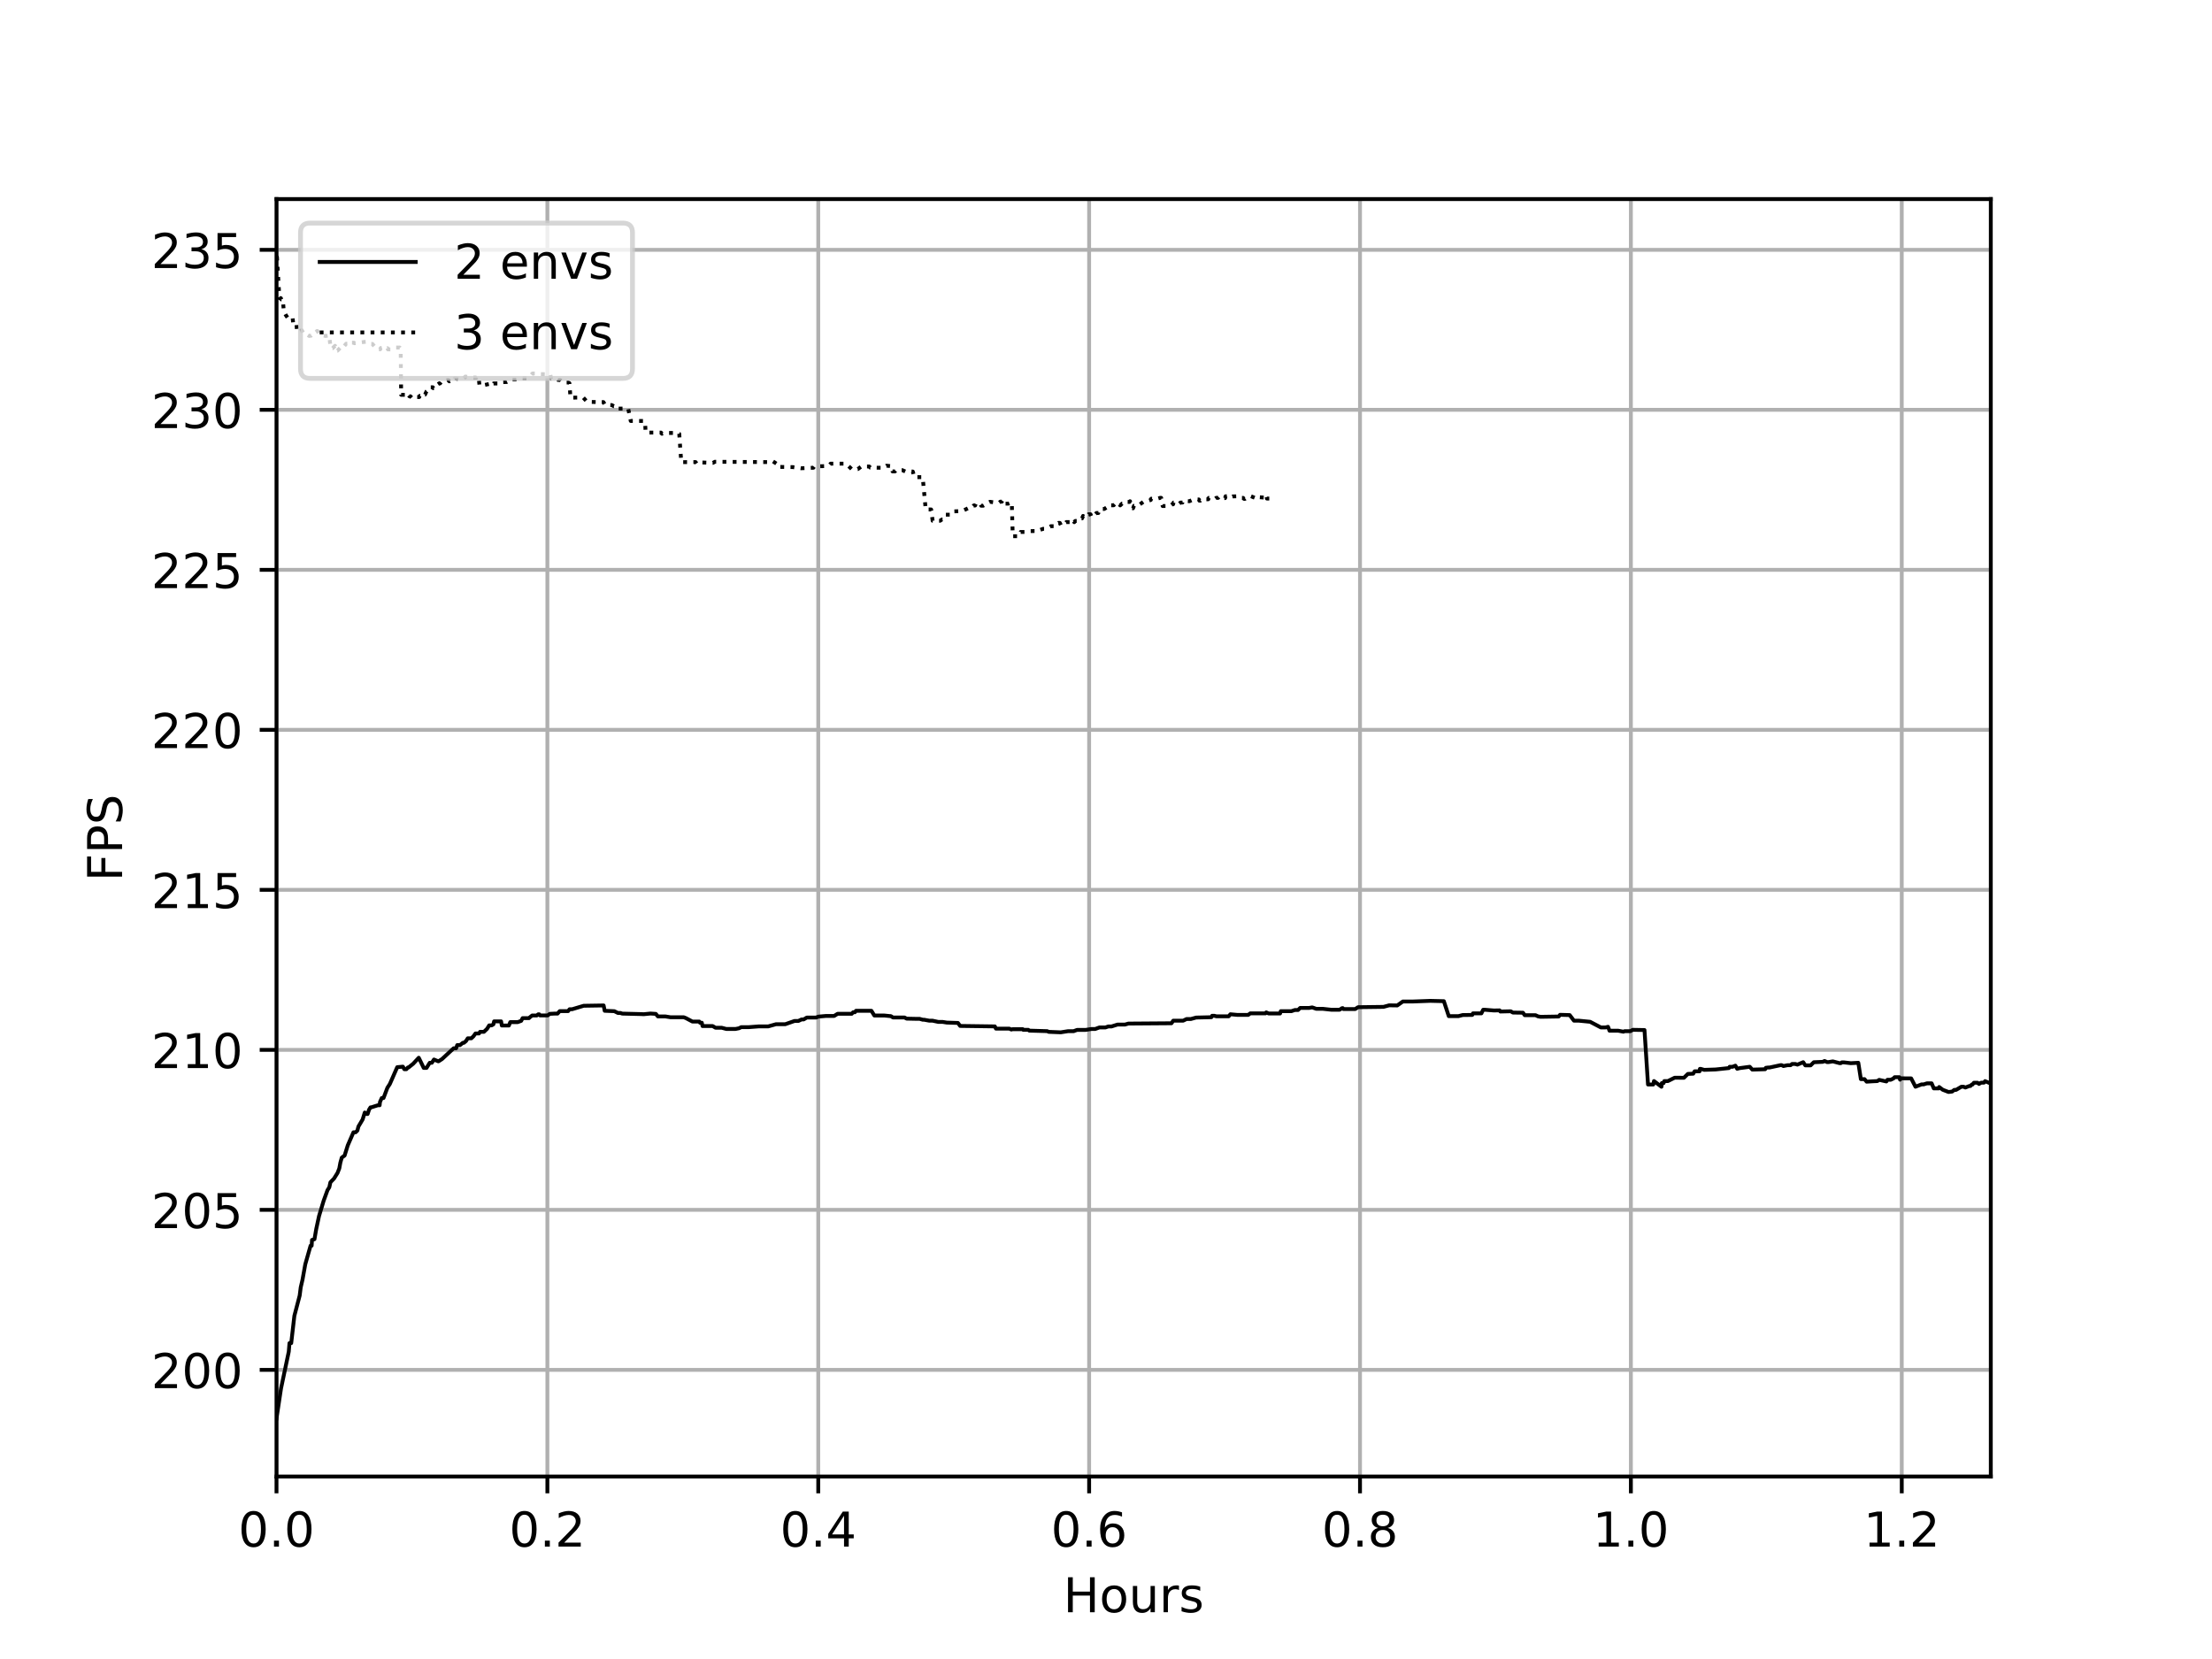 <?xml version="1.0" encoding="utf-8" standalone="no"?>
<!DOCTYPE svg PUBLIC "-//W3C//DTD SVG 1.1//EN"
  "http://www.w3.org/Graphics/SVG/1.1/DTD/svg11.dtd">
<!-- Created with matplotlib (https://matplotlib.org/) -->
<svg height="345.6pt" version="1.1" viewBox="0 0 460.8 345.6" width="460.8pt" xmlns="http://www.w3.org/2000/svg" xmlns:xlink="http://www.w3.org/1999/xlink">
 <defs>
  <style type="text/css">
*{stroke-linecap:butt;stroke-linejoin:round;}
  </style>
 </defs>
 <g id="figure_1">
  <g id="patch_1">
   <path d="M 0 345.6
L 460.8 345.6
L 460.8 0
L 0 0
z
" style="fill:#ffffff;"/>
  </g>
  <g id="axes_1">
   <g id="patch_2">
    <path d="M 57.6 307.584
L 414.72 307.584
L 414.72 41.472
L 57.6 41.472
z
" style="fill:#ffffff;"/>
   </g>
   <g id="matplotlib.axis_1">
    <g id="xtick_1">
     <g id="line2d_1">
      <path clip-path="url(#pb0465e582b)" d="M 57.6 307.584
L 57.6 41.472
" style="fill:none;stroke:#b0b0b0;stroke-linecap:square;stroke-width:0.8;"/>
     </g>
     <g id="line2d_2">
      <defs>
       <path d="M 0 0
L 0 3.5
" id="m7d85310c23" style="stroke:#000000;stroke-width:0.8;"/>
      </defs>
      <g>
       <use style="stroke:#000000;stroke-width:0.8;" x="57.6" xlink:href="#m7d85310c23" y="307.584"/>
      </g>
     </g>
     <g id="text_1">
      <!-- 0.0 -->
      <defs>
       <path d="M 31.781 66.406
Q 24.172 66.406 20.328 58.906
Q 16.5 51.422 16.5 36.375
Q 16.5 21.391 20.328 13.891
Q 24.172 6.391 31.781 6.391
Q 39.453 6.391 43.281 13.891
Q 47.125 21.391 47.125 36.375
Q 47.125 51.422 43.281 58.906
Q 39.453 66.406 31.781 66.406
z
M 31.781 74.219
Q 44.047 74.219 50.516 64.516
Q 56.984 54.828 56.984 36.375
Q 56.984 17.969 50.516 8.266
Q 44.047 -1.422 31.781 -1.422
Q 19.531 -1.422 13.062 8.266
Q 6.594 17.969 6.594 36.375
Q 6.594 54.828 13.062 64.516
Q 19.531 74.219 31.781 74.219
z
" id="DejaVuSans-48"/>
       <path d="M 10.688 12.406
L 21 12.406
L 21 0
L 10.688 0
z
" id="DejaVuSans-46"/>
      </defs>
      <g transform="translate(49.648 322.182)scale(0.1 -0.1)">
       <use xlink:href="#DejaVuSans-48"/>
       <use x="63.623" xlink:href="#DejaVuSans-46"/>
       <use x="95.41" xlink:href="#DejaVuSans-48"/>
      </g>
     </g>
    </g>
    <g id="xtick_2">
     <g id="line2d_3">
      <path clip-path="url(#pb0465e582b)" d="M 114.029 307.584
L 114.029 41.472
" style="fill:none;stroke:#b0b0b0;stroke-linecap:square;stroke-width:0.8;"/>
     </g>
     <g id="line2d_4">
      <g>
       <use style="stroke:#000000;stroke-width:0.8;" x="114.029" xlink:href="#m7d85310c23" y="307.584"/>
      </g>
     </g>
     <g id="text_2">
      <!-- 0.2 -->
      <defs>
       <path d="M 19.188 8.297
L 53.609 8.297
L 53.609 0
L 7.328 0
L 7.328 8.297
Q 12.938 14.109 22.625 23.891
Q 32.328 33.688 34.812 36.531
Q 39.547 41.844 41.422 45.531
Q 43.312 49.219 43.312 52.781
Q 43.312 58.594 39.234 62.25
Q 35.156 65.922 28.609 65.922
Q 23.969 65.922 18.812 64.312
Q 13.672 62.703 7.812 59.422
L 7.812 69.391
Q 13.766 71.781 18.938 73
Q 24.125 74.219 28.422 74.219
Q 39.75 74.219 46.484 68.547
Q 53.219 62.891 53.219 53.422
Q 53.219 48.922 51.531 44.891
Q 49.859 40.875 45.406 35.406
Q 44.188 33.984 37.641 27.219
Q 31.109 20.453 19.188 8.297
z
" id="DejaVuSans-50"/>
      </defs>
      <g transform="translate(106.077 322.182)scale(0.1 -0.1)">
       <use xlink:href="#DejaVuSans-48"/>
       <use x="63.623" xlink:href="#DejaVuSans-46"/>
       <use x="95.41" xlink:href="#DejaVuSans-50"/>
      </g>
     </g>
    </g>
    <g id="xtick_3">
     <g id="line2d_5">
      <path clip-path="url(#pb0465e582b)" d="M 170.457 307.584
L 170.457 41.472
" style="fill:none;stroke:#b0b0b0;stroke-linecap:square;stroke-width:0.8;"/>
     </g>
     <g id="line2d_6">
      <g>
       <use style="stroke:#000000;stroke-width:0.8;" x="170.457" xlink:href="#m7d85310c23" y="307.584"/>
      </g>
     </g>
     <g id="text_3">
      <!-- 0.4 -->
      <defs>
       <path d="M 37.797 64.312
L 12.891 25.391
L 37.797 25.391
z
M 35.203 72.906
L 47.609 72.906
L 47.609 25.391
L 58.016 25.391
L 58.016 17.188
L 47.609 17.188
L 47.609 0
L 37.797 0
L 37.797 17.188
L 4.891 17.188
L 4.891 26.703
z
" id="DejaVuSans-52"/>
      </defs>
      <g transform="translate(162.506 322.182)scale(0.1 -0.1)">
       <use xlink:href="#DejaVuSans-48"/>
       <use x="63.623" xlink:href="#DejaVuSans-46"/>
       <use x="95.41" xlink:href="#DejaVuSans-52"/>
      </g>
     </g>
    </g>
    <g id="xtick_4">
     <g id="line2d_7">
      <path clip-path="url(#pb0465e582b)" d="M 226.886 307.584
L 226.886 41.472
" style="fill:none;stroke:#b0b0b0;stroke-linecap:square;stroke-width:0.8;"/>
     </g>
     <g id="line2d_8">
      <g>
       <use style="stroke:#000000;stroke-width:0.8;" x="226.886" xlink:href="#m7d85310c23" y="307.584"/>
      </g>
     </g>
     <g id="text_4">
      <!-- 0.6 -->
      <defs>
       <path d="M 33.016 40.375
Q 26.375 40.375 22.484 35.828
Q 18.609 31.297 18.609 23.391
Q 18.609 15.531 22.484 10.953
Q 26.375 6.391 33.016 6.391
Q 39.656 6.391 43.531 10.953
Q 47.406 15.531 47.406 23.391
Q 47.406 31.297 43.531 35.828
Q 39.656 40.375 33.016 40.375
z
M 52.594 71.297
L 52.594 62.312
Q 48.875 64.062 45.094 64.984
Q 41.312 65.922 37.594 65.922
Q 27.828 65.922 22.672 59.328
Q 17.531 52.734 16.797 39.406
Q 19.672 43.656 24.016 45.922
Q 28.375 48.188 33.594 48.188
Q 44.578 48.188 50.953 41.516
Q 57.328 34.859 57.328 23.391
Q 57.328 12.156 50.688 5.359
Q 44.047 -1.422 33.016 -1.422
Q 20.359 -1.422 13.672 8.266
Q 6.984 17.969 6.984 36.375
Q 6.984 53.656 15.188 63.938
Q 23.391 74.219 37.203 74.219
Q 40.922 74.219 44.703 73.484
Q 48.484 72.75 52.594 71.297
z
" id="DejaVuSans-54"/>
      </defs>
      <g transform="translate(218.934 322.182)scale(0.1 -0.1)">
       <use xlink:href="#DejaVuSans-48"/>
       <use x="63.623" xlink:href="#DejaVuSans-46"/>
       <use x="95.41" xlink:href="#DejaVuSans-54"/>
      </g>
     </g>
    </g>
    <g id="xtick_5">
     <g id="line2d_9">
      <path clip-path="url(#pb0465e582b)" d="M 283.314 307.584
L 283.314 41.472
" style="fill:none;stroke:#b0b0b0;stroke-linecap:square;stroke-width:0.8;"/>
     </g>
     <g id="line2d_10">
      <g>
       <use style="stroke:#000000;stroke-width:0.8;" x="283.314" xlink:href="#m7d85310c23" y="307.584"/>
      </g>
     </g>
     <g id="text_5">
      <!-- 0.8 -->
      <defs>
       <path d="M 31.781 34.625
Q 24.75 34.625 20.719 30.859
Q 16.703 27.094 16.703 20.516
Q 16.703 13.922 20.719 10.156
Q 24.75 6.391 31.781 6.391
Q 38.812 6.391 42.859 10.172
Q 46.922 13.969 46.922 20.516
Q 46.922 27.094 42.891 30.859
Q 38.875 34.625 31.781 34.625
z
M 21.922 38.812
Q 15.578 40.375 12.031 44.719
Q 8.5 49.078 8.5 55.328
Q 8.5 64.062 14.719 69.141
Q 20.953 74.219 31.781 74.219
Q 42.672 74.219 48.875 69.141
Q 55.078 64.062 55.078 55.328
Q 55.078 49.078 51.531 44.719
Q 48 40.375 41.703 38.812
Q 48.828 37.156 52.797 32.312
Q 56.781 27.484 56.781 20.516
Q 56.781 9.906 50.312 4.234
Q 43.844 -1.422 31.781 -1.422
Q 19.734 -1.422 13.25 4.234
Q 6.781 9.906 6.781 20.516
Q 6.781 27.484 10.781 32.312
Q 14.797 37.156 21.922 38.812
z
M 18.312 54.391
Q 18.312 48.734 21.844 45.562
Q 25.391 42.391 31.781 42.391
Q 38.141 42.391 41.719 45.562
Q 45.312 48.734 45.312 54.391
Q 45.312 60.062 41.719 63.234
Q 38.141 66.406 31.781 66.406
Q 25.391 66.406 21.844 63.234
Q 18.312 60.062 18.312 54.391
z
" id="DejaVuSans-56"/>
      </defs>
      <g transform="translate(275.363 322.182)scale(0.1 -0.1)">
       <use xlink:href="#DejaVuSans-48"/>
       <use x="63.623" xlink:href="#DejaVuSans-46"/>
       <use x="95.41" xlink:href="#DejaVuSans-56"/>
      </g>
     </g>
    </g>
    <g id="xtick_6">
     <g id="line2d_11">
      <path clip-path="url(#pb0465e582b)" d="M 339.743 307.584
L 339.743 41.472
" style="fill:none;stroke:#b0b0b0;stroke-linecap:square;stroke-width:0.8;"/>
     </g>
     <g id="line2d_12">
      <g>
       <use style="stroke:#000000;stroke-width:0.8;" x="339.743" xlink:href="#m7d85310c23" y="307.584"/>
      </g>
     </g>
     <g id="text_6">
      <!-- 1.0 -->
      <defs>
       <path d="M 12.406 8.297
L 28.516 8.297
L 28.516 63.922
L 10.984 60.406
L 10.984 69.391
L 28.422 72.906
L 38.281 72.906
L 38.281 8.297
L 54.391 8.297
L 54.391 0
L 12.406 0
z
" id="DejaVuSans-49"/>
      </defs>
      <g transform="translate(331.791 322.182)scale(0.1 -0.1)">
       <use xlink:href="#DejaVuSans-49"/>
       <use x="63.623" xlink:href="#DejaVuSans-46"/>
       <use x="95.41" xlink:href="#DejaVuSans-48"/>
      </g>
     </g>
    </g>
    <g id="xtick_7">
     <g id="line2d_13">
      <path clip-path="url(#pb0465e582b)" d="M 396.171 307.584
L 396.171 41.472
" style="fill:none;stroke:#b0b0b0;stroke-linecap:square;stroke-width:0.8;"/>
     </g>
     <g id="line2d_14">
      <g>
       <use style="stroke:#000000;stroke-width:0.8;" x="396.171" xlink:href="#m7d85310c23" y="307.584"/>
      </g>
     </g>
     <g id="text_7">
      <!-- 1.2 -->
      <g transform="translate(388.22 322.182)scale(0.1 -0.1)">
       <use xlink:href="#DejaVuSans-49"/>
       <use x="63.623" xlink:href="#DejaVuSans-46"/>
       <use x="95.41" xlink:href="#DejaVuSans-50"/>
      </g>
     </g>
    </g>
    <g id="text_8">
     <!-- Hours -->
     <defs>
      <path d="M 9.812 72.906
L 19.672 72.906
L 19.672 43.016
L 55.516 43.016
L 55.516 72.906
L 65.375 72.906
L 65.375 0
L 55.516 0
L 55.516 34.719
L 19.672 34.719
L 19.672 0
L 9.812 0
z
" id="DejaVuSans-72"/>
      <path d="M 30.609 48.391
Q 23.391 48.391 19.188 42.75
Q 14.984 37.109 14.984 27.297
Q 14.984 17.484 19.156 11.844
Q 23.344 6.203 30.609 6.203
Q 37.797 6.203 41.984 11.859
Q 46.188 17.531 46.188 27.297
Q 46.188 37.016 41.984 42.703
Q 37.797 48.391 30.609 48.391
z
M 30.609 56
Q 42.328 56 49.016 48.375
Q 55.719 40.766 55.719 27.297
Q 55.719 13.875 49.016 6.219
Q 42.328 -1.422 30.609 -1.422
Q 18.844 -1.422 12.172 6.219
Q 5.516 13.875 5.516 27.297
Q 5.516 40.766 12.172 48.375
Q 18.844 56 30.609 56
z
" id="DejaVuSans-111"/>
      <path d="M 8.5 21.578
L 8.5 54.688
L 17.484 54.688
L 17.484 21.922
Q 17.484 14.156 20.5 10.266
Q 23.531 6.391 29.594 6.391
Q 36.859 6.391 41.078 11.031
Q 45.312 15.672 45.312 23.688
L 45.312 54.688
L 54.297 54.688
L 54.297 0
L 45.312 0
L 45.312 8.406
Q 42.047 3.422 37.719 1
Q 33.406 -1.422 27.688 -1.422
Q 18.266 -1.422 13.375 4.438
Q 8.5 10.297 8.5 21.578
z
M 31.109 56
z
" id="DejaVuSans-117"/>
      <path d="M 41.109 46.297
Q 39.594 47.172 37.812 47.578
Q 36.031 48 33.891 48
Q 26.266 48 22.188 43.047
Q 18.109 38.094 18.109 28.812
L 18.109 0
L 9.078 0
L 9.078 54.688
L 18.109 54.688
L 18.109 46.188
Q 20.953 51.172 25.484 53.578
Q 30.031 56 36.531 56
Q 37.453 56 38.578 55.875
Q 39.703 55.766 41.062 55.516
z
" id="DejaVuSans-114"/>
      <path d="M 44.281 53.078
L 44.281 44.578
Q 40.484 46.531 36.375 47.5
Q 32.281 48.484 27.875 48.484
Q 21.188 48.484 17.844 46.438
Q 14.5 44.391 14.5 40.281
Q 14.5 37.156 16.891 35.375
Q 19.281 33.594 26.516 31.984
L 29.594 31.297
Q 39.156 29.25 43.188 25.516
Q 47.219 21.781 47.219 15.094
Q 47.219 7.469 41.188 3.016
Q 35.156 -1.422 24.609 -1.422
Q 20.219 -1.422 15.453 -0.562
Q 10.688 0.297 5.422 2
L 5.422 11.281
Q 10.406 8.688 15.234 7.391
Q 20.062 6.109 24.812 6.109
Q 31.156 6.109 34.562 8.281
Q 37.984 10.453 37.984 14.406
Q 37.984 18.062 35.516 20.016
Q 33.062 21.969 24.703 23.781
L 21.578 24.516
Q 13.234 26.266 9.516 29.906
Q 5.812 33.547 5.812 39.891
Q 5.812 47.609 11.281 51.797
Q 16.75 56 26.812 56
Q 31.781 56 36.172 55.266
Q 40.578 54.547 44.281 53.078
z
" id="DejaVuSans-115"/>
     </defs>
     <g transform="translate(221.512 335.861)scale(0.1 -0.1)">
      <use xlink:href="#DejaVuSans-72"/>
      <use x="75.195" xlink:href="#DejaVuSans-111"/>
      <use x="136.377" xlink:href="#DejaVuSans-117"/>
      <use x="199.756" xlink:href="#DejaVuSans-114"/>
      <use x="240.869" xlink:href="#DejaVuSans-115"/>
     </g>
    </g>
   </g>
   <g id="matplotlib.axis_2">
    <g id="ytick_1">
     <g id="line2d_15">
      <path clip-path="url(#pb0465e582b)" d="M 57.6 285.369
L 414.72 285.369
" style="fill:none;stroke:#b0b0b0;stroke-linecap:square;stroke-width:0.8;"/>
     </g>
     <g id="line2d_16">
      <defs>
       <path d="M 0 0
L -3.5 0
" id="meaa7fe4cac" style="stroke:#000000;stroke-width:0.8;"/>
      </defs>
      <g>
       <use style="stroke:#000000;stroke-width:0.8;" x="57.6" xlink:href="#meaa7fe4cac" y="285.369"/>
      </g>
     </g>
     <g id="text_9">
      <!-- 200 -->
      <g transform="translate(31.512 289.169)scale(0.1 -0.1)">
       <use xlink:href="#DejaVuSans-50"/>
       <use x="63.623" xlink:href="#DejaVuSans-48"/>
       <use x="127.246" xlink:href="#DejaVuSans-48"/>
      </g>
     </g>
    </g>
    <g id="ytick_2">
     <g id="line2d_17">
      <path clip-path="url(#pb0465e582b)" d="M 57.6 252.037
L 414.72 252.037
" style="fill:none;stroke:#b0b0b0;stroke-linecap:square;stroke-width:0.8;"/>
     </g>
     <g id="line2d_18">
      <g>
       <use style="stroke:#000000;stroke-width:0.8;" x="57.6" xlink:href="#meaa7fe4cac" y="252.037"/>
      </g>
     </g>
     <g id="text_10">
      <!-- 205 -->
      <defs>
       <path d="M 10.797 72.906
L 49.516 72.906
L 49.516 64.594
L 19.828 64.594
L 19.828 46.734
Q 21.969 47.469 24.109 47.828
Q 26.266 48.188 28.422 48.188
Q 40.625 48.188 47.75 41.5
Q 54.891 34.812 54.891 23.391
Q 54.891 11.625 47.562 5.094
Q 40.234 -1.422 26.906 -1.422
Q 22.312 -1.422 17.547 -0.641
Q 12.797 0.141 7.719 1.703
L 7.719 11.625
Q 12.109 9.234 16.797 8.062
Q 21.484 6.891 26.703 6.891
Q 35.156 6.891 40.078 11.328
Q 45.016 15.766 45.016 23.391
Q 45.016 31 40.078 35.438
Q 35.156 39.891 26.703 39.891
Q 22.75 39.891 18.812 39.016
Q 14.891 38.141 10.797 36.281
z
" id="DejaVuSans-53"/>
      </defs>
      <g transform="translate(31.512 255.836)scale(0.1 -0.1)">
       <use xlink:href="#DejaVuSans-50"/>
       <use x="63.623" xlink:href="#DejaVuSans-48"/>
       <use x="127.246" xlink:href="#DejaVuSans-53"/>
      </g>
     </g>
    </g>
    <g id="ytick_3">
     <g id="line2d_19">
      <path clip-path="url(#pb0465e582b)" d="M 57.6 218.704
L 414.72 218.704
" style="fill:none;stroke:#b0b0b0;stroke-linecap:square;stroke-width:0.8;"/>
     </g>
     <g id="line2d_20">
      <g>
       <use style="stroke:#000000;stroke-width:0.8;" x="57.6" xlink:href="#meaa7fe4cac" y="218.704"/>
      </g>
     </g>
     <g id="text_11">
      <!-- 210 -->
      <g transform="translate(31.512 222.504)scale(0.1 -0.1)">
       <use xlink:href="#DejaVuSans-50"/>
       <use x="63.623" xlink:href="#DejaVuSans-49"/>
       <use x="127.246" xlink:href="#DejaVuSans-48"/>
      </g>
     </g>
    </g>
    <g id="ytick_4">
     <g id="line2d_21">
      <path clip-path="url(#pb0465e582b)" d="M 57.6 185.372
L 414.72 185.372
" style="fill:none;stroke:#b0b0b0;stroke-linecap:square;stroke-width:0.8;"/>
     </g>
     <g id="line2d_22">
      <g>
       <use style="stroke:#000000;stroke-width:0.8;" x="57.6" xlink:href="#meaa7fe4cac" y="185.372"/>
      </g>
     </g>
     <g id="text_12">
      <!-- 215 -->
      <g transform="translate(31.512 189.171)scale(0.1 -0.1)">
       <use xlink:href="#DejaVuSans-50"/>
       <use x="63.623" xlink:href="#DejaVuSans-49"/>
       <use x="127.246" xlink:href="#DejaVuSans-53"/>
      </g>
     </g>
    </g>
    <g id="ytick_5">
     <g id="line2d_23">
      <path clip-path="url(#pb0465e582b)" d="M 57.6 152.04
L 414.72 152.04
" style="fill:none;stroke:#b0b0b0;stroke-linecap:square;stroke-width:0.8;"/>
     </g>
     <g id="line2d_24">
      <g>
       <use style="stroke:#000000;stroke-width:0.8;" x="57.6" xlink:href="#meaa7fe4cac" y="152.04"/>
      </g>
     </g>
     <g id="text_13">
      <!-- 220 -->
      <g transform="translate(31.512 155.839)scale(0.1 -0.1)">
       <use xlink:href="#DejaVuSans-50"/>
       <use x="63.623" xlink:href="#DejaVuSans-50"/>
       <use x="127.246" xlink:href="#DejaVuSans-48"/>
      </g>
     </g>
    </g>
    <g id="ytick_6">
     <g id="line2d_25">
      <path clip-path="url(#pb0465e582b)" d="M 57.6 118.707
L 414.72 118.707
" style="fill:none;stroke:#b0b0b0;stroke-linecap:square;stroke-width:0.8;"/>
     </g>
     <g id="line2d_26">
      <g>
       <use style="stroke:#000000;stroke-width:0.8;" x="57.6" xlink:href="#meaa7fe4cac" y="118.707"/>
      </g>
     </g>
     <g id="text_14">
      <!-- 225 -->
      <g transform="translate(31.512 122.506)scale(0.1 -0.1)">
       <use xlink:href="#DejaVuSans-50"/>
       <use x="63.623" xlink:href="#DejaVuSans-50"/>
       <use x="127.246" xlink:href="#DejaVuSans-53"/>
      </g>
     </g>
    </g>
    <g id="ytick_7">
     <g id="line2d_27">
      <path clip-path="url(#pb0465e582b)" d="M 57.6 85.375
L 414.72 85.375
" style="fill:none;stroke:#b0b0b0;stroke-linecap:square;stroke-width:0.8;"/>
     </g>
     <g id="line2d_28">
      <g>
       <use style="stroke:#000000;stroke-width:0.8;" x="57.6" xlink:href="#meaa7fe4cac" y="85.375"/>
      </g>
     </g>
     <g id="text_15">
      <!-- 230 -->
      <defs>
       <path d="M 40.578 39.312
Q 47.656 37.797 51.625 33
Q 55.609 28.219 55.609 21.188
Q 55.609 10.406 48.188 4.484
Q 40.766 -1.422 27.094 -1.422
Q 22.516 -1.422 17.656 -0.516
Q 12.797 0.391 7.625 2.203
L 7.625 11.719
Q 11.719 9.328 16.594 8.109
Q 21.484 6.891 26.812 6.891
Q 36.078 6.891 40.938 10.547
Q 45.797 14.203 45.797 21.188
Q 45.797 27.641 41.281 31.266
Q 36.766 34.906 28.719 34.906
L 20.219 34.906
L 20.219 43.016
L 29.109 43.016
Q 36.375 43.016 40.234 45.922
Q 44.094 48.828 44.094 54.297
Q 44.094 59.906 40.109 62.906
Q 36.141 65.922 28.719 65.922
Q 24.656 65.922 20.016 65.031
Q 15.375 64.156 9.812 62.312
L 9.812 71.094
Q 15.438 72.656 20.344 73.438
Q 25.25 74.219 29.594 74.219
Q 40.828 74.219 47.359 69.109
Q 53.906 64.016 53.906 55.328
Q 53.906 49.266 50.438 45.094
Q 46.969 40.922 40.578 39.312
z
" id="DejaVuSans-51"/>
      </defs>
      <g transform="translate(31.512 89.174)scale(0.1 -0.1)">
       <use xlink:href="#DejaVuSans-50"/>
       <use x="63.623" xlink:href="#DejaVuSans-51"/>
       <use x="127.246" xlink:href="#DejaVuSans-48"/>
      </g>
     </g>
    </g>
    <g id="ytick_8">
     <g id="line2d_29">
      <path clip-path="url(#pb0465e582b)" d="M 57.6 52.042
L 414.72 52.042
" style="fill:none;stroke:#b0b0b0;stroke-linecap:square;stroke-width:0.8;"/>
     </g>
     <g id="line2d_30">
      <g>
       <use style="stroke:#000000;stroke-width:0.8;" x="57.6" xlink:href="#meaa7fe4cac" y="52.042"/>
      </g>
     </g>
     <g id="text_16">
      <!-- 235 -->
      <g transform="translate(31.512 55.841)scale(0.1 -0.1)">
       <use xlink:href="#DejaVuSans-50"/>
       <use x="63.623" xlink:href="#DejaVuSans-51"/>
       <use x="127.246" xlink:href="#DejaVuSans-53"/>
      </g>
     </g>
    </g>
    <g id="text_17">
     <!-- FPS -->
     <defs>
      <path d="M 9.812 72.906
L 51.703 72.906
L 51.703 64.594
L 19.672 64.594
L 19.672 43.109
L 48.578 43.109
L 48.578 34.812
L 19.672 34.812
L 19.672 0
L 9.812 0
z
" id="DejaVuSans-70"/>
      <path d="M 19.672 64.797
L 19.672 37.406
L 32.078 37.406
Q 38.969 37.406 42.719 40.969
Q 46.484 44.531 46.484 51.125
Q 46.484 57.672 42.719 61.234
Q 38.969 64.797 32.078 64.797
z
M 9.812 72.906
L 32.078 72.906
Q 44.344 72.906 50.609 67.359
Q 56.891 61.812 56.891 51.125
Q 56.891 40.328 50.609 34.812
Q 44.344 29.297 32.078 29.297
L 19.672 29.297
L 19.672 0
L 9.812 0
z
" id="DejaVuSans-80"/>
      <path d="M 53.516 70.516
L 53.516 60.891
Q 47.906 63.578 42.922 64.891
Q 37.938 66.219 33.297 66.219
Q 25.25 66.219 20.875 63.094
Q 16.5 59.969 16.5 54.203
Q 16.5 49.359 19.406 46.891
Q 22.312 44.438 30.422 42.922
L 36.375 41.703
Q 47.406 39.594 52.656 34.297
Q 57.906 29 57.906 20.125
Q 57.906 9.516 50.797 4.047
Q 43.703 -1.422 29.984 -1.422
Q 24.812 -1.422 18.969 -0.25
Q 13.141 0.922 6.891 3.219
L 6.891 13.375
Q 12.891 10.016 18.656 8.297
Q 24.422 6.594 29.984 6.594
Q 38.422 6.594 43.016 9.906
Q 47.609 13.234 47.609 19.391
Q 47.609 24.75 44.312 27.781
Q 41.016 30.812 33.5 32.328
L 27.484 33.5
Q 16.453 35.688 11.516 40.375
Q 6.594 45.062 6.594 53.422
Q 6.594 63.094 13.406 68.656
Q 20.219 74.219 32.172 74.219
Q 37.312 74.219 42.625 73.281
Q 47.953 72.359 53.516 70.516
z
" id="DejaVuSans-83"/>
     </defs>
     <g transform="translate(25.433 183.593)rotate(-90)scale(0.1 -0.1)">
      <use xlink:href="#DejaVuSans-70"/>
      <use x="57.52" xlink:href="#DejaVuSans-80"/>
      <use x="117.822" xlink:href="#DejaVuSans-83"/>
     </g>
    </g>
   </g>
   <g id="line2d_31">
    <path clip-path="url(#pb0465e582b)" d="M 57.6 295.488
L 58.549 289.208
L 60.159 281.56
L 60.304 279.794
L 60.666 279.794
L 61.323 274.108
L 62.428 269.89
L 62.649 268.173
L 63.013 266.609
L 63.597 263.367
L 64.699 259.496
L 64.923 259.496
L 64.998 258.301
L 65.511 258.148
L 65.877 256.034
L 66.462 253.32
L 67.421 250.144
L 68.225 247.929
L 68.601 247.332
L 68.828 246.3
L 69.577 245.52
L 70.318 244.331
L 70.683 243.397
L 70.901 242.214
L 71.195 241.156
L 71.788 240.717
L 72.446 238.603
L 73.63 235.876
L 74.079 235.876
L 74.445 235.531
L 74.669 234.67
L 75.546 233.198
L 75.988 231.758
L 76.366 232.063
L 76.585 232.063
L 76.878 231.17
L 77.177 230.687
L 77.322 230.687
L 78.717 230.246
L 79.085 230.246
L 79.158 229.559
L 79.531 228.734
L 79.897 228.734
L 80.698 226.61
L 81.211 225.82
L 82.747 222.314
L 83.929 222.202
L 84.222 222.733
L 84.667 222.733
L 84.959 222.376
L 85.104 222.376
L 86.064 221.606
L 87.236 220.349
L 88.27 222.464
L 88.857 222.464
L 89.519 221.399
L 89.957 221.399
L 90.405 220.719
L 91.288 221.086
L 91.36 221.086
L 92.088 220.617
L 93.484 219.321
L 94.508 218.374
L 95.019 218.374
L 95.245 217.715
L 95.829 217.715
L 96.412 217.242
L 96.629 217.242
L 97.076 216.872
L 97.441 216.302
L 98.18 216.302
L 98.617 215.893
L 99.053 215.293
L 99.782 215.293
L 100.009 214.947
L 100.808 214.947
L 101.463 214.323
L 101.908 213.606
L 102.421 213.606
L 102.785 213.386
L 102.931 212.769
L 104.39 212.769
L 104.537 213.638
L 106.007 213.638
L 106.3 212.926
L 107.847 212.926
L 108.574 212.662
L 108.867 212.098
L 110.199 212.098
L 110.348 211.945
L 110.857 211.544
L 111.817 211.544
L 112.113 211.304
L 112.336 211.304
L 112.482 211.529
L 114.086 211.529
L 114.537 211.201
L 115.49 211.154
L 116.148 211.154
L 116.599 210.639
L 118.355 210.631
L 118.645 210.246
L 119.164 210.246
L 121.6 209.52
L 125.745 209.453
L 125.967 210.566
L 127.977 210.649
L 128.731 211.021
L 129.252 211.021
L 129.623 211.153
L 133.568 211.251
L 134.086 211.279
L 135.501 211.139
L 136.613 211.209
L 137.059 211.743
L 138.628 211.743
L 139.672 211.914
L 142.437 211.914
L 142.894 212.093
L 144.231 212.805
L 145.67 212.805
L 145.818 213.055
L 146.2 213.055
L 146.349 213.748
L 148.462 213.748
L 149.057 214.096
L 150.332 214.096
L 151.302 214.352
L 153.228 214.352
L 153.967 214.2
L 154.409 213.975
L 155.971 213.975
L 158.113 213.815
L 160.045 213.815
L 161.66 213.361
L 163.585 213.361
L 165.499 212.691
L 166.305 212.691
L 166.972 212.372
L 167.41 212.372
L 168.071 211.977
L 169.991 211.977
L 170.505 211.778
L 171.987 211.647
L 173.755 211.647
L 174.49 211.192
L 177.428 211.192
L 177.723 210.869
L 178.088 210.869
L 178.314 210.567
L 181.532 210.567
L 182.14 211.551
L 184.231 211.551
L 185.426 211.673
L 185.579 211.673
L 186.024 211.959
L 188.423 211.959
L 188.872 212.201
L 190.662 212.24
L 191.561 212.24
L 192.232 212.432
L 192.528 212.432
L 193.581 212.626
L 194.259 212.626
L 195.458 212.882
L 196.354 212.882
L 197.242 213.024
L 199.555 213.098
L 200.015 213.721
L 207.246 213.819
L 207.468 214.282
L 210.241 214.282
L 210.686 214.475
L 210.909 214.401
L 213.078 214.401
L 213.153 214.529
L 214.201 214.529
L 214.424 214.699
L 218.155 214.807
L 218.462 214.952
L 220.977 215.052
L 222.453 214.818
L 223.639 214.818
L 224.373 214.549
L 226.153 214.549
L 227.324 214.363
L 228.131 214.363
L 229.032 214.038
L 230.278 214.038
L 230.869 213.834
L 231.53 213.834
L 232.792 213.439
L 234.334 213.439
L 235.068 213.23
L 244.038 213.164
L 244.405 212.629
L 246.46 212.629
L 247.19 212.279
L 248.077 212.279
L 249.177 211.977
L 252.356 211.903
L 252.503 211.601
L 252.952 211.601
L 253.39 211.717
L 255.952 211.717
L 256.318 211.287
L 257.803 211.426
L 260.016 211.426
L 260.458 211.101
L 263.629 211.101
L 263.775 210.897
L 264.297 211.129
L 266.661 211.129
L 266.808 210.649
L 269.009 210.649
L 269.75 210.402
L 270.408 210.402
L 270.846 209.973
L 272.696 209.973
L 273.363 209.857
L 274.186 210.151
L 275.516 210.151
L 277.374 210.352
L 279.059 210.352
L 279.579 210.014
L 279.727 210.014
L 279.873 210.21
L 282.306 210.21
L 282.903 209.818
L 288.208 209.749
L 289.386 209.427
L 291.075 209.453
L 292.243 208.629
L 294.387 208.629
L 297.947 208.496
L 300.78 208.563
L 301.807 211.684
L 303.805 211.684
L 304.695 211.453
L 306.699 211.427
L 306.846 211.099
L 308.603 211.099
L 308.97 210.353
L 309.344 210.353
L 311.202 210.502
L 312.395 210.478
L 312.55 210.719
L 314.712 210.668
L 315.159 210.937
L 317.257 210.967
L 317.629 211.484
L 319.88 211.484
L 320.401 211.729
L 320.929 211.821
L 324.697 211.758
L 324.988 211.402
L 326.998 211.461
L 327.885 212.623
L 328.863 212.623
L 331.247 212.856
L 333.493 214.038
L 334.455 214.038
L 334.983 213.903
L 335.292 214.717
L 337.067 214.709
L 338.196 214.921
L 338.42 214.816
L 339.616 214.816
L 340.145 214.53
L 342.578 214.576
L 343.31 225.921
L 344.407 225.921
L 344.554 225.202
L 346.113 226.39
L 346.187 225.627
L 346.556 225.627
L 346.703 225.212
L 347.444 225.212
L 348.862 224.508
L 350.795 224.518
L 351.609 223.718
L 352.728 223.669
L 353.021 223.175
L 354.049 223.175
L 354.124 222.662
L 354.282 222.662
L 355.015 222.871
L 357.404 222.789
L 360.165 222.498
L 360.313 222.232
L 360.906 222.232
L 361.517 222
L 361.891 222.647
L 362.411 222.51
L 364.504 222.229
L 365.036 222.818
L 367.709 222.741
L 367.859 222.443
L 368.304 222.386
L 368.619 222.386
L 370.927 221.89
L 371.15 221.89
L 371.522 222.074
L 372.347 221.906
L 373.014 221.899
L 373.322 221.642
L 373.989 221.642
L 374.434 221.783
L 375.636 221.276
L 376.082 221.935
L 377.185 221.935
L 377.853 221.281
L 379.717 221.203
L 380.09 221.021
L 380.618 221.254
L 380.916 221.254
L 381.807 221.104
L 383.238 221.478
L 383.461 221.478
L 383.684 221.315
L 384.128 221.315
L 385.559 221.48
L 387.121 221.397
L 387.651 224.798
L 388.406 224.798
L 388.854 225.334
L 390.126 225.251
L 391.093 225.208
L 391.465 224.955
L 392.968 225.288
L 393.191 224.941
L 393.859 224.941
L 394.452 224.658
L 394.681 224.4
L 395.672 224.4
L 395.82 224.918
L 395.895 224.63
L 398.131 224.65
L 399.03 226.385
L 400.299 225.896
L 400.742 225.896
L 401.41 225.681
L 402.396 225.681
L 402.844 226.731
L 403.884 226.731
L 403.959 226.447
L 404.71 227.015
L 405.91 227.481
L 406.66 227.395
L 407.105 227.046
L 407.475 227.046
L 408.595 226.386
L 409.051 226.386
L 409.421 226.554
L 410.237 226.238
L 410.459 226.238
L 410.757 225.93
L 410.905 225.93
L 411.202 225.557
L 411.962 225.557
L 412.261 225.802
L 412.707 225.537
L 413.3 225.537
L 413.523 225.223
L 414.424 225.603
L 414.72 225.603
L 414.72 225.603
" style="fill:none;stroke:#000000;stroke-linecap:square;stroke-width:0.8;"/>
   </g>
   <g id="line2d_32">
    <path clip-path="url(#pb0465e582b)" d="M 57.6 53.568
L 57.699 53.568
L 58.206 62.111
L 58.51 62.111
L 58.612 62.377
L 58.915 62.377
L 59.119 64.829
L 59.545 65.647
L 60.456 66.988
L 60.557 66.782
L 61.675 66.673
L 61.877 68.992
L 62.587 69.088
L 62.795 68.82
L 62.897 68.82
L 63.302 69.664
L 63.708 69.75
L 64.017 69.737
L 64.418 69.988
L 64.823 69.922
L 65.124 69.625
L 65.627 69.544
L 65.827 69.228
L 66.028 68.966
L 66.128 68.966
L 66.651 69.758
L 67.868 69.99
L 68.574 69.852
L 68.883 72.545
L 69.284 72.545
L 69.795 72.039
L 69.896 73.054
L 70.296 73.054
L 71.001 72.341
L 71.205 72.341
L 71.606 72.466
L 71.708 72.094
L 72.11 71.6
L 72.721 71.6
L 72.822 71.723
L 73.021 71.723
L 73.122 71.357
L 73.223 71.387
L 73.733 71.387
L 73.834 71.506
L 75.855 71.232
L 76.469 71.182
L 77.175 71.647
L 77.577 71.647
L 78.081 72.266
L 78.181 72.266
L 78.596 72.772
L 79.199 72.772
L 79.3 72.512
L 79.71 72.415
L 80.013 72.73
L 80.314 72.73
L 80.722 72.533
L 80.823 72.791
L 81.425 72.791
L 82.134 72.397
L 83.262 72.397
L 83.468 72.745
L 83.57 82.25
L 84.578 82.25
L 84.779 81.866
L 85.286 82.557
L 85.503 82.557
L 85.912 83.025
L 86.627 82.717
L 87.328 82.717
L 87.43 82.474
L 87.631 82.474
L 87.841 82.01
L 88.343 82.199
L 88.543 82.199
L 88.843 81.541
L 89.245 81.238
L 89.445 80.676
L 90.168 80.676
L 90.268 80.871
L 90.668 80.871
L 90.869 80.283
L 91.47 79.876
L 91.67 79.876
L 92.07 79.36
L 92.371 79.36
L 93.188 79.171
L 93.402 79.171
L 93.604 79.441
L 94.008 79.174
L 94.611 79.174
L 94.713 78.816
L 94.919 78.816
L 95.522 79.013
L 96.432 79.013
L 96.935 78.445
L 98.148 78.636
L 99.264 78.636
L 99.678 78.355
L 99.882 80.251
L 100.684 80.251
L 101.9 79.991
L 102.218 79.991
L 102.521 80.297
L 102.822 79.884
L 103.835 79.884
L 104.136 79.63
L 105.554 79.578
L 106.266 79.251
L 106.566 79.251
L 106.667 79.058
L 107.382 79.058
L 108.799 78.803
L 109.71 78.803
L 110.312 78.514
L 110.919 77.808
L 112.042 77.808
L 112.243 77.929
L 114.619 77.961
L 114.826 78.897
L 115.335 78.897
L 115.848 79.019
L 116.052 79.019
L 116.27 79.156
L 116.68 79.156
L 117.291 79.685
L 118.409 79.685
L 118.623 79.83
L 118.841 82.84
L 121.495 82.819
L 122.323 83.717
L 124.577 83.759
L 124.781 83.867
L 124.985 83.766
L 125.709 83.766
L 126.025 84.326
L 127.459 84.391
L 127.869 84.618
L 128.392 84.618
L 128.615 85.12
L 130.864 85.12
L 131.391 87.694
L 134.076 87.694
L 134.383 87.921
L 134.488 90.022
L 134.692 90.112
L 137.691 90.112
L 137.896 90.361
L 138.409 90.193
L 141.186 90.193
L 141.496 90.364
L 141.917 96.267
L 144.908 96.261
L 145.113 96.573
L 145.829 96.573
L 146.24 96.34
L 148.511 96.426
L 148.919 96.199
L 160.658 96.264
L 160.979 96.077
L 161.809 96.63
L 162.016 97.262
L 165.111 97.304
L 166.87 97.546
L 169.442 97.441
L 169.646 97.159
L 172.423 97.085
L 172.729 96.97
L 173.035 96.587
L 176.234 96.587
L 177.46 97.763
L 178.705 97.718
L 179.419 97.183
L 181.083 97.183
L 181.289 97.411
L 183.863 97.453
L 184.17 97.242
L 184.374 97.242
L 184.683 97.012
L 185.726 97.117
L 185.931 98.201
L 186.442 98.201
L 186.647 97.948
L 187.988 97.948
L 188.615 98.231
L 190.158 98.231
L 190.467 99.398
L 192.217 99.398
L 192.841 106.131
L 193.975 106.131
L 194.284 108.485
L 195.83 108.485
L 196.238 108.212
L 196.443 108.212
L 196.546 107.813
L 196.953 107.223
L 198.089 107.223
L 198.599 106.532
L 200.459 106.459
L 201.909 105.755
L 202.419 105.771
L 202.829 105.309
L 203.133 105.309
L 203.337 104.848
L 204.17 104.848
L 204.395 105.353
L 204.804 105.353
L 206.234 104.532
L 207.682 104.737
L 208.094 104.737
L 208.402 104.501
L 208.708 104.501
L 208.914 104.099
L 209.34 104.922
L 210.054 104.922
L 210.769 104.659
L 210.975 111.702
L 212.116 111.702
L 212.422 111.527
L 212.628 110.817
L 213.547 110.817
L 214.483 110.634
L 216.034 110.623
L 216.146 110.473
L 216.451 110.473
L 217.27 110.171
L 217.881 110.171
L 218.923 109.616
L 219.845 109.616
L 220.05 109.193
L 220.472 108.93
L 220.779 108.93
L 220.994 109.376
L 221.609 109.376
L 222.122 108.761
L 222.839 108.761
L 223.046 108.354
L 223.579 108.354
L 223.784 108.782
L 223.988 108.527
L 224.599 108.527
L 224.906 107.992
L 225.416 107.992
L 225.624 107.472
L 225.726 107.612
L 226.441 107.612
L 226.761 107.135
L 227.175 107.135
L 227.379 107.618
L 227.481 107.618
L 227.687 107.17
L 228.099 107.17
L 228.405 106.868
L 228.813 106.868
L 228.915 106.36
L 229.119 106.36
L 229.63 106.021
L 230.042 106.021
L 230.563 105.69
L 231.076 105.697
L 231.28 105.259
L 231.994 105.259
L 232.405 104.83
L 233.145 104.83
L 233.35 105.284
L 233.76 104.9
L 234.067 104.9
L 234.272 104.566
L 235.302 104.566
L 235.406 104.413
L 235.827 105.887
L 236.03 105.887
L 236.234 105.365
L 237.049 105.365
L 238.193 104.53
L 238.704 104.53
L 239.727 104.15
L 239.831 103.886
L 241.065 103.886
L 241.693 103.711
L 241.899 103.711
L 242.206 105.421
L 243.758 105.398
L 244.167 105.065
L 244.371 105.065
L 244.473 104.688
L 244.786 104.688
L 245.308 105.025
L 245.512 105.025
L 245.923 104.689
L 246.331 104.689
L 246.434 104.331
L 247.776 104.413
L 248.712 103.988
L 249.747 104.049
L 249.851 104.298
L 250.055 104.298
L 250.363 104.008
L 251.705 104.008
L 251.814 103.719
L 252.227 103.719
L 252.636 103.873
L 253.153 103.873
L 253.357 103.711
L 253.768 103.711
L 253.973 103.449
L 254.496 103.76
L 255.21 103.76
L 255.313 103.384
L 255.732 103.384
L 256.039 103.683
L 256.764 103.416
L 257.792 103.382
L 258.216 103.717
L 258.948 103.717
L 259.155 103.92
L 259.359 103.92
L 259.872 103.541
L 260.498 103.377
L 260.602 103.377
L 261.845 103.888
L 262.05 103.562
L 263.393 103.654
L 263.495 103.184
L 263.815 103.184
L 263.918 103.858
L 264.535 103.858
L 264.535 103.858
" style="fill:none;stroke:#000000;stroke-dasharray:0.8,1.32;stroke-dashoffset:0;stroke-width:0.8;"/>
   </g>
   <g id="patch_3">
    <path d="M 57.6 307.584
L 57.6 41.472
" style="fill:none;stroke:#000000;stroke-linecap:square;stroke-linejoin:miter;stroke-width:0.8;"/>
   </g>
   <g id="patch_4">
    <path d="M 414.72 307.584
L 414.72 41.472
" style="fill:none;stroke:#000000;stroke-linecap:square;stroke-linejoin:miter;stroke-width:0.8;"/>
   </g>
   <g id="patch_5">
    <path d="M 57.6 307.584
L 414.72 307.584
" style="fill:none;stroke:#000000;stroke-linecap:square;stroke-linejoin:miter;stroke-width:0.8;"/>
   </g>
   <g id="patch_6">
    <path d="M 57.6 41.472
L 414.72 41.472
" style="fill:none;stroke:#000000;stroke-linecap:square;stroke-linejoin:miter;stroke-width:0.8;"/>
   </g>
   <g id="legend_1">
    <g id="patch_7">
     <path d="M 64.6 78.828
L 129.759 78.828
Q 131.759 78.828 131.759 76.828
L 131.759 48.472
Q 131.759 46.472 129.759 46.472
L 64.6 46.472
Q 62.6 46.472 62.6 48.472
L 62.6 76.828
Q 62.6 78.828 64.6 78.828
z
" style="fill:#ffffff;opacity:0.8;stroke:#cccccc;stroke-linejoin:miter;"/>
    </g>
    <g id="line2d_33">
     <path d="M 66.6 54.57
L 86.6 54.57
" style="fill:none;stroke:#000000;stroke-linecap:square;stroke-width:0.8;"/>
    </g>
    <g id="line2d_34"/>
    <g id="text_18">
     <!-- 2 envs -->
     <defs>
      <path id="DejaVuSans-32"/>
      <path d="M 56.203 29.594
L 56.203 25.203
L 14.891 25.203
Q 15.484 15.922 20.484 11.062
Q 25.484 6.203 34.422 6.203
Q 39.594 6.203 44.453 7.469
Q 49.312 8.734 54.109 11.281
L 54.109 2.781
Q 49.266 0.734 44.188 -0.344
Q 39.109 -1.422 33.891 -1.422
Q 20.797 -1.422 13.156 6.188
Q 5.516 13.812 5.516 26.812
Q 5.516 40.234 12.766 48.109
Q 20.016 56 32.328 56
Q 43.359 56 49.781 48.891
Q 56.203 41.797 56.203 29.594
z
M 47.219 32.234
Q 47.125 39.594 43.094 43.984
Q 39.062 48.391 32.422 48.391
Q 24.906 48.391 20.391 44.141
Q 15.875 39.891 15.188 32.172
z
" id="DejaVuSans-101"/>
      <path d="M 54.891 33.016
L 54.891 0
L 45.906 0
L 45.906 32.719
Q 45.906 40.484 42.875 44.328
Q 39.844 48.188 33.797 48.188
Q 26.516 48.188 22.312 43.547
Q 18.109 38.922 18.109 30.906
L 18.109 0
L 9.078 0
L 9.078 54.688
L 18.109 54.688
L 18.109 46.188
Q 21.344 51.125 25.703 53.562
Q 30.078 56 35.797 56
Q 45.219 56 50.047 50.172
Q 54.891 44.344 54.891 33.016
z
" id="DejaVuSans-110"/>
      <path d="M 2.984 54.688
L 12.5 54.688
L 29.594 8.797
L 46.688 54.688
L 56.203 54.688
L 35.688 0
L 23.484 0
z
" id="DejaVuSans-118"/>
     </defs>
     <g transform="translate(94.6 58.07)scale(0.1 -0.1)">
      <use xlink:href="#DejaVuSans-50"/>
      <use x="63.623" xlink:href="#DejaVuSans-32"/>
      <use x="95.41" xlink:href="#DejaVuSans-101"/>
      <use x="156.934" xlink:href="#DejaVuSans-110"/>
      <use x="220.312" xlink:href="#DejaVuSans-118"/>
      <use x="279.492" xlink:href="#DejaVuSans-115"/>
     </g>
    </g>
    <g id="line2d_35">
     <path d="M 66.6 69.249
L 86.6 69.249
" style="fill:none;stroke:#000000;stroke-dasharray:0.8,1.32;stroke-dashoffset:0;stroke-width:0.8;"/>
    </g>
    <g id="line2d_36"/>
    <g id="text_19">
     <!-- 3 envs -->
     <g transform="translate(94.6 72.749)scale(0.1 -0.1)">
      <use xlink:href="#DejaVuSans-51"/>
      <use x="63.623" xlink:href="#DejaVuSans-32"/>
      <use x="95.41" xlink:href="#DejaVuSans-101"/>
      <use x="156.934" xlink:href="#DejaVuSans-110"/>
      <use x="220.312" xlink:href="#DejaVuSans-118"/>
      <use x="279.492" xlink:href="#DejaVuSans-115"/>
     </g>
    </g>
   </g>
  </g>
 </g>
 <defs>
  <clipPath id="pb0465e582b">
   <rect height="266.112" width="357.12" x="57.6" y="41.472"/>
  </clipPath>
 </defs>
</svg>
